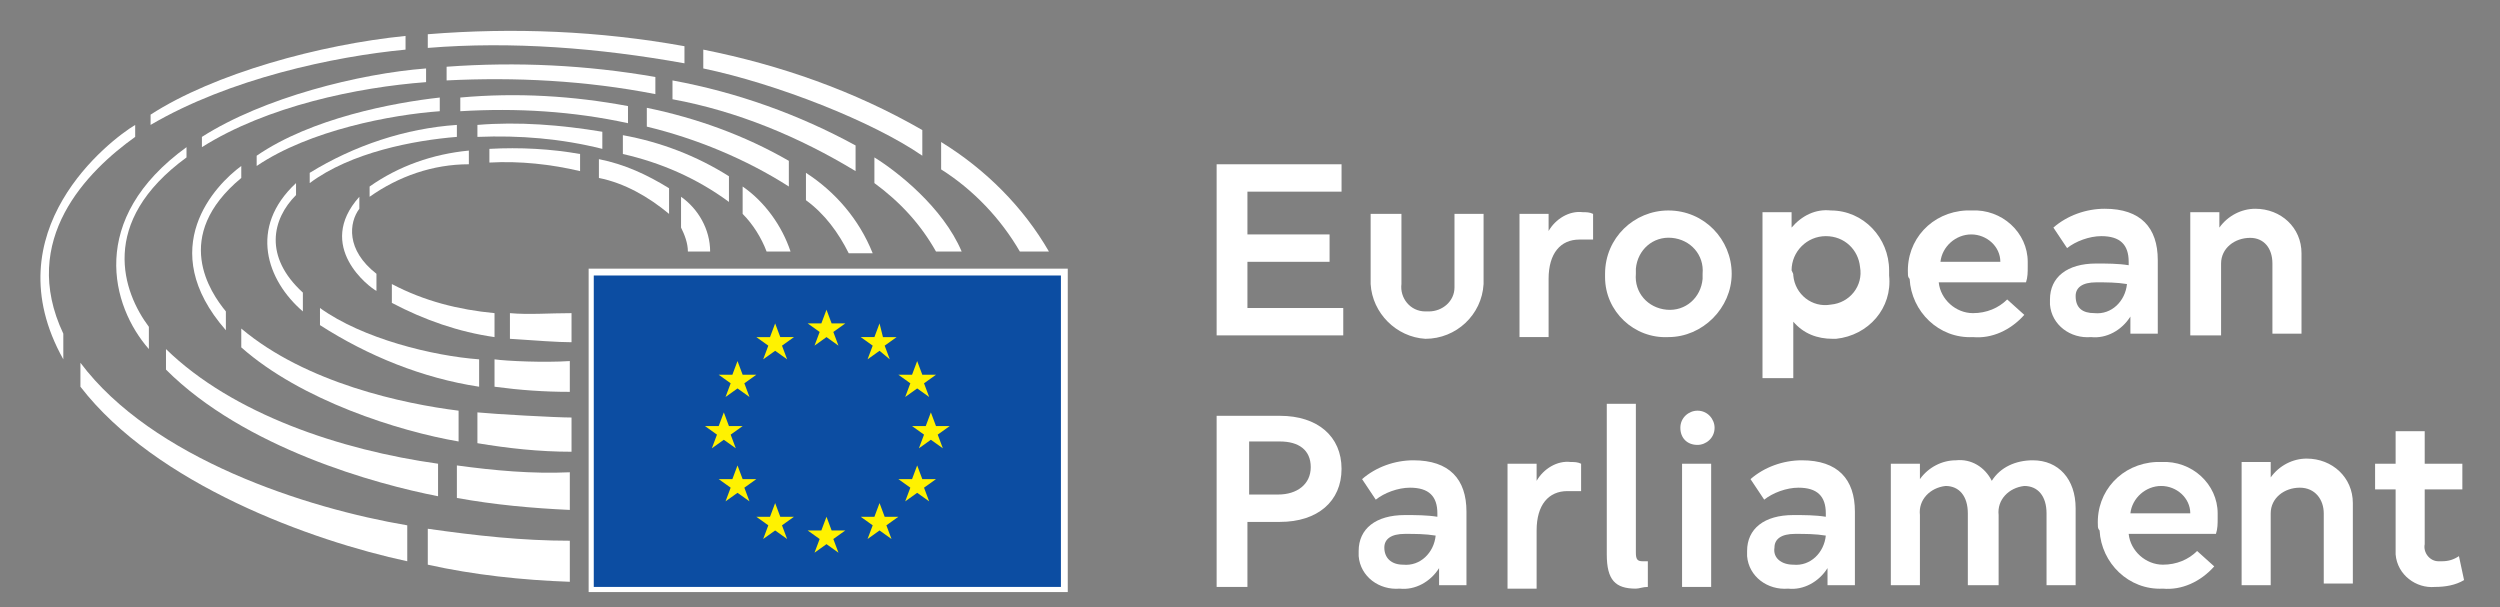 <?xml version="1.0" encoding="utf-8"?>
<!-- Generator: Adobe Illustrator 27.8.1, SVG Export Plug-In . SVG Version: 6.00 Build 0)  -->
<svg version="1.1" xmlns="http://www.w3.org/2000/svg" xmlns:xlink="http://www.w3.org/1999/xlink" x="0px" y="0px"
	 viewBox="0 0 146.1 35.5" style="enable-background:new 0 0 146.1 35.5;" xml:space="preserve">
<rect x="0" y="0" width="146.1" height="35.5" fill="#808080" stroke="none"/>
<style type="text/css">
	.st0{fill:#FFFFFF;}
	.st1{fill:#0C4DA2;}
	.st2{fill:#FFF200;}
</style>
<g id="Calque_1">
	<rect id="Rectangle_4158" x="34.4" y="15.7" class="st0" width="28" height="18.9"/>
	<rect id="Rectangle_4159" x="34.7" y="16.1" class="st1" width="27.3" height="18.2"/>
	<path id="Tracé_205420" class="st2" d="M48.3,18.1l0.3,0.8h0.8l-0.7,0.5l0.3,0.8l-0.7-0.5l-0.7,0.5l0.3-0.8l-0.7-0.5h0.8
		L48.3,18.1z"/>
	<path id="Tracé_205421" class="st2" d="M48.3,30.2l0.3,0.8h0.8l-0.7,0.5l0.3,0.8l-0.7-0.5l-0.7,0.5l0.3-0.8L47.2,31h0.8L48.3,30.2
		z"/>
	<path id="Tracé_205422" class="st2" d="M45.3,18.9l0.3,0.8h0.8l-0.7,0.5L46,21l-0.7-0.5L44.6,21l0.3-0.8l-0.7-0.5h0.8L45.3,18.9z"
		/>
	<path id="Tracé_205423" class="st2" d="M43.1,21.1l0.3,0.8l0.8,0l-0.7,0.5l0.3,0.8l-0.7-0.5l-0.7,0.5l0.3-0.8L42,21.9l0.8,0
		L43.1,21.1z"/>
	<path id="Tracé_205424" class="st2" d="M42.3,24.1l0.3,0.8h0.8l-0.7,0.5l0.3,0.8l-0.7-0.5l-0.7,0.5l0.3-0.8l-0.7-0.5H42L42.3,24.1
		z"/>
	<path id="Tracé_205425" class="st2" d="M43.1,27.2l0.3,0.8l0.8,0l-0.7,0.5l0.3,0.8l-0.7-0.5l-0.7,0.5l0.3-0.8L42,28l0.8,0
		L43.1,27.2z"/>
	<path id="Tracé_205426" class="st2" d="M45.3,29.4l0.3,0.8h0.8l-0.7,0.5l0.3,0.8L45.3,31l-0.7,0.5l0.3-0.8l-0.7-0.5h0.8L45.3,29.4
		z"/>
	<path id="Tracé_205427" class="st2" d="M51.4,18.9l-0.3,0.8h-0.8l0.7,0.5L50.7,21l0.7-0.5L52,21l-0.3-0.8l0.7-0.5h-0.8L51.4,18.9z
		"/>
	<path id="Tracé_205428" class="st2" d="M53.6,21.1l-0.3,0.8l-0.8,0l0.7,0.5l-0.3,0.8l0.7-0.5l0.7,0.5L54,22.4l0.7-0.5l-0.8,0
		L53.6,21.1z"/>
	<path id="Tracé_205429" class="st2" d="M54.4,24.1l-0.3,0.8h-0.8l0.7,0.5l-0.3,0.8l0.7-0.5l0.7,0.5l-0.3-0.8l0.7-0.5h-0.8
		L54.4,24.1z"/>
	<path id="Tracé_205430" class="st2" d="M53.6,27.2L53.3,28l-0.8,0l0.7,0.5l-0.3,0.8l0.7-0.5l0.7,0.5L54,28.5l0.7-0.5l-0.8,0
		L53.6,27.2z"/>
	<path id="Tracé_205431" class="st2" d="M51.4,29.4l-0.3,0.8h-0.8l0.7,0.5l-0.3,0.8l0.7-0.5l0.7,0.5l-0.3-0.8l0.7-0.5h-0.8
		L51.4,29.4z"/>
	<g id="Groupe_16178">
		<g>
			<g id="Groupe_16177-2">
				<path id="Tracé_205432" class="st0" d="M39.1,12.5V11c-1.3-0.8-2.6-1.4-4.1-1.7v1.1C36.5,10.7,37.9,11.5,39.1,12.5"/>
				<path id="Tracé_205433" class="st0" d="M40.2,14.7h1.3c0-1.3-0.7-2.5-1.7-3.2v1.8C40,13.7,40.2,14.2,40.2,14.7"/>
				<path id="Tracé_205434" class="st0" d="M43.4,10.9v1.6c0.6,0.6,1.1,1.4,1.4,2.2h1.4C45.7,13.2,44.7,11.8,43.4,10.9"/>
				<path id="Tracé_205435" class="st0" d="M42.6,11.8v-1.5c-1.9-1.2-4-2-6.2-2.4v1.1C38.6,9.5,40.7,10.4,42.6,11.8"/>
				<path id="Tracé_205436" class="st0" d="M46.1,10.9V9.4c-2.6-1.5-5.4-2.5-8.3-3.1v1.1C40.7,8.1,43.6,9.3,46.1,10.9"/>
				<path id="Tracé_205437" class="st0" d="M47.1,10.1v1.6c1.1,0.8,1.9,1.9,2.5,3.1H51C50.2,12.8,48.8,11.2,47.1,10.1"/>
				<path id="Tracé_205438" class="st0" d="M50,10V8.5c-3.3-1.8-6.9-3.1-10.7-3.8v1.1C43.1,6.5,46.7,8,50,10"/>
				<path id="Tracé_205439" class="st0" d="M54.7,14.7h1.5c-1.1-2.6-3.8-4.7-5.1-5.5v1.5C52.6,11.8,53.8,13.1,54.7,14.7"/>
				<path id="Tracé_205440" class="st0" d="M53.9,9.1V7.6c-4-2.3-8.3-3.8-12.8-4.7V4C45.4,4.9,51,7.1,53.9,9.1"/>
				<path id="Tracé_205441" class="st0" d="M59.6,14.7h1.7c-1.5-2.6-3.7-4.8-6.3-6.4v1.6C56.9,11.1,58.5,12.8,59.6,14.7"/>
				<path id="Tracé_205442" class="st0" d="M33.9,10V9c-1.7-0.3-3.5-0.4-5.3-0.3v0.8C30.4,9.4,32.2,9.6,33.9,10"/>
				<path id="Tracé_205443" class="st0" d="M27.4,9.6V8.8c-2.1,0.2-4.1,0.9-5.8,2.1v0.6C23.3,10.3,25.3,9.6,27.4,9.6"/>
				<path id="Tracé_205444" class="st0" d="M21,12.2v-0.7c-2.6,2.9,0.6,5.3,1,5.5v-1C20.2,14.6,20.4,13,21,12.2"/>
				<path id="Tracé_205445" class="st0" d="M22.9,16.6v1.1c1.9,1,3.9,1.7,6,2l0-1.4C26.8,18.1,24.8,17.6,22.9,16.6"/>
				<path id="Tracé_205446" class="st0" d="M29.8,18.3l0,1.5c1.5,0.1,2.8,0.2,3.6,0.2v-1.7C32.1,18.3,30.9,18.4,29.8,18.3"/>
				<path id="Tracé_205447" class="st0" d="M35.2,8.7v-1c-2.4-0.4-4.9-0.6-7.3-0.4V8C30.4,7.9,32.8,8.1,35.2,8.7"/>
				<path id="Tracé_205448" class="st0" d="M28,22.6V21c-2.7-0.2-6.8-1.2-9.3-3V19C21.5,20.8,24.7,22.1,28,22.6"/>
				<path id="Tracé_205449" class="st0" d="M17.7,18.2v-1.1c-2.3-2.1-1.8-4.3-0.4-5.7v-0.7C14.5,13.3,15.6,16.4,17.7,18.2"/>
				<path id="Tracé_205450" class="st0" d="M28.9,21v1.6c1.5,0.2,2.9,0.3,4.4,0.3v-1.8C31.8,21.2,29.6,21.1,28.9,21"/>
				<path id="Tracé_205451" class="st0" d="M18.1,10.1v0.6c2.4-1.8,6.1-2.5,8.6-2.7V7.3C23.7,7.5,20.7,8.5,18.1,10.1"/>
				<path id="Tracé_205452" class="st0" d="M14.1,19.2v1.1c3.5,3.1,9.2,4.9,12.7,5.5V24C23.6,23.6,17.9,22.4,14.1,19.2"/>
				<path id="Tracé_205453" class="st0" d="M36.7,7.2v-1c-3.2-0.6-6.5-0.8-9.8-0.5v0.8C30.2,6.3,33.5,6.5,36.7,7.2"/>
				<path id="Tracé_205454" class="st0" d="M27.9,24.1v1.8c1.8,0.3,3.6,0.5,5.5,0.5v-2C32.5,24.4,28.9,24.2,27.9,24.1"/>
				<path id="Tracé_205455" class="st0" d="M25.7,6.5V5.7C23,6,18.2,6.9,15,9.1v0.6C18.1,7.6,22.9,6.7,25.7,6.5"/>
				<path id="Tracé_205456" class="st0" d="M14.1,10.4V9.7c-1.5,1.1-5.1,4.8-0.9,9.6v-1.1C12.3,17.1,10,13.8,14.1,10.4"/>
				<path id="Tracé_205457" class="st0" d="M38.3,5.5v-1c-4-0.7-8.1-0.9-12.2-0.6v0.8C30.1,4.5,34.2,4.7,38.3,5.5"/>
				<path id="Tracé_205458" class="st0" d="M26.7,27.2v1.9c2.2,0.4,4.4,0.6,6.6,0.7v-2.2C31.1,27.7,28.9,27.5,26.7,27.2"/>
				<path id="Tracé_205459" class="st0" d="M25.6,29v-1.9c-5.7-0.8-12-2.9-15.9-6.7v1.2C14.3,26.2,22,28.3,25.6,29"/>
				<path id="Tracé_205460" class="st0" d="M11.8,8v0.6c3.8-2.4,9.1-3.5,13.1-3.8V4C21,4.3,15.4,5.7,11.8,8"/>
				<path id="Tracé_205461" class="st0" d="M8.7,20.4v-1.3c-1.5-2-3-6.1,2.2-9.9V8.6C5.1,12.8,6.5,17.9,8.7,20.4"/>
				<path id="Tracé_205462" class="st0" d="M4.7,21.2v1.4c4.4,5.7,13.5,9,19.1,10.2v-2.1C17.9,29.7,8.9,26.8,4.7,21.2"/>
				<path id="Tracé_205463" class="st0" d="M40,3.7V2.7c-5-0.9-10-1.1-15-0.7v0.8C29.9,2.4,35,2.8,40,3.7"/>
				<path id="Tracé_205464" class="st0" d="M23.7,2.9V2.1c-5,0.5-11.2,2.2-14.9,4.6v0.6C13.4,4.6,19.5,3.3,23.7,2.9"/>
				<path id="Tracé_205465" class="st0" d="M25,30.9v2.1c2.7,0.6,5.5,0.9,8.3,1v-2.4C30.5,31.6,27.8,31.3,25,30.9"/>
				<path id="Tracé_205466" class="st0" d="M7.9,8V7.3c-1.5,0.9-8.4,6.2-4.2,13.7v-1.5C1.1,14,5.1,10,7.9,8"/>
				<path id="Tracé_205467" class="st0" d="M72.9,13.7h4.8v1.6h-4.8V18h5.6v1.6h-7.4v-10h7.3v1.6h-5.5L72.9,13.7z"/>
				<path id="Tracé_205468" class="st0" d="M86.7,12.5v4.1c-0.1,1.8-1.6,3.2-3.4,3.2c-1.7-0.1-3.1-1.5-3.2-3.2v-4.1h1.8v4.1
					c-0.1,0.8,0.5,1.6,1.4,1.6c0.1,0,0.1,0,0.2,0c0.8,0,1.5-0.6,1.5-1.4c0-0.1,0-0.1,0-0.2v-4.1H86.7z"/>
				<path id="Tracé_205469" class="st0" d="M88.8,12.5h1.7l0,1c0.4-0.7,1.2-1.2,2-1.1c0.2,0,0.4,0,0.6,0.1V14c-0.2,0-0.5,0-0.8,0
					c-1.1,0-1.8,0.8-1.8,2.3v3.4h-1.7L88.8,12.5z"/>
				<path id="Tracé_205470" class="st0" d="M93.8,16c0-2.1,1.7-3.7,3.7-3.7c2.1,0,3.7,1.7,3.7,3.7c0,2-1.7,3.7-3.7,3.7
					c-2,0.1-3.7-1.5-3.7-3.5C93.8,16.2,93.8,16.1,93.8,16 M99.5,16c0.1-1.1-0.7-2-1.8-2.1c-1.1-0.1-2,0.7-2.1,1.8c0,0.1,0,0.2,0,0.3
					c-0.1,1.1,0.7,2,1.8,2.1c1.1,0.1,2-0.7,2.1-1.8C99.5,16.3,99.5,16.1,99.5,16"/>
				<path id="Tracé_205471" class="st0" d="M110.4,16.1c0.2,1.9-1.2,3.5-3.1,3.7c-0.1,0-0.2,0-0.2,0c-0.9,0-1.7-0.3-2.3-1v3.3H103
					l0-9.7h1.7l0,0.9c0.6-0.7,1.4-1.1,2.3-1c1.9,0,3.4,1.6,3.4,3.5C110.4,15.9,110.4,16,110.4,16.1 M104.8,16.1
					c0.1,1.1,1.1,1.9,2.2,1.7c1.1-0.1,1.9-1.1,1.7-2.2c-0.1-1-0.9-1.8-2-1.8c-1.1,0-2,0.9-2,2C104.8,16,104.8,16,104.8,16.1"/>
				<path id="Tracé_205472" class="st0" d="M111.5,16c-0.1-2,1.4-3.6,3.4-3.7c0.1,0,0.2,0,0.3,0c1.8-0.1,3.3,1.3,3.3,3
					c0,0.1,0,0.2,0,0.3c0,0.3,0,0.6-0.1,0.9h-5.1c0.1,1,1,1.8,2,1.8c0.8,0,1.5-0.3,2-0.8l1,0.9c-0.8,0.9-1.9,1.4-3,1.3
					c-2,0.1-3.6-1.5-3.7-3.4C111.5,16.2,111.5,16.1,111.5,16 M116.9,15.3c0-0.9-0.8-1.6-1.7-1.6c-0.9,0-1.7,0.7-1.8,1.6H116.9z"/>
				<path id="Tracé_205473" class="st0" d="M124.5,18.5c-0.5,0.8-1.4,1.3-2.3,1.2c-1.2,0.1-2.3-0.7-2.4-1.9c0-0.1,0-0.2,0-0.3
					c0-1.3,1-2.1,2.7-2.1c0.6,0,1.3,0,1.9,0.1v-0.2c0-1-0.5-1.5-1.6-1.5c-0.7,0-1.5,0.3-2,0.7l-0.8-1.2c0.8-0.7,1.9-1.1,3-1.1
					c2.1,0,3.1,1.1,3.1,3v4.3h-1.6L124.5,18.5z M122.4,18.3c1,0.1,1.8-0.7,1.9-1.7c0,0,0,0,0,0c-0.6-0.1-1.2-0.1-1.8-0.1
					c-0.8,0-1.2,0.3-1.2,0.8C121.3,18,121.7,18.3,122.4,18.3"/>
				<path id="Tracé_205474" class="st0" d="M131.5,13.9c-0.9,0-1.7,0.6-1.7,1.5c0,0.1,0,0.1,0,0.2v4H128v-7.2h1.7l0,0.9
					c0.5-0.7,1.3-1.1,2.1-1.1c1.5,0,2.7,1.1,2.7,2.6c0,0.1,0,0.2,0,0.3v4.4h-1.7v-4.1C132.8,14.5,132.3,13.9,131.5,13.9"/>
				<path id="Tracé_205475" class="st0" d="M71.1,24.3h3.7c2.2,0,3.6,1.2,3.6,3.1c0,1.9-1.4,3.1-3.6,3.1h-1.9v3.8h-1.8L71.1,24.3z
					 M74.7,28.9c1.1,0,1.9-0.6,1.9-1.6s-0.7-1.5-1.8-1.5h-1.8v3.1L74.7,28.9z"/>
				<path id="Tracé_205476" class="st0" d="M84.1,33.2c-0.5,0.8-1.4,1.3-2.3,1.2c-1.2,0.1-2.3-0.7-2.4-1.9c0-0.1,0-0.2,0-0.3
					c0-1.3,1-2.1,2.7-2.1c0.6,0,1.3,0,1.9,0.1v-0.2c0-1-0.5-1.5-1.6-1.5c-0.7,0-1.5,0.3-2,0.7L79.6,28c0.8-0.7,1.9-1.1,3-1.1
					c2.1,0,3.1,1.1,3.1,3v4.3h-1.6L84.1,33.2z M82,33c1,0.1,1.8-0.7,1.9-1.7c0,0,0,0,0,0c-0.6-0.1-1.2-0.1-1.8-0.1
					c-0.8,0-1.2,0.3-1.2,0.8C80.9,32.6,81.3,33,82,33"/>
				<path id="Tracé_205477" class="st0" d="M88.1,27.1h1.7l0,1c0.4-0.7,1.2-1.2,2-1.1c0.2,0,0.4,0,0.6,0.1v1.6c-0.2,0-0.5,0-0.8,0
					c-1.1,0-1.8,0.8-1.8,2.3v3.4h-1.7L88.1,27.1z"/>
				<path id="Tracé_205478" class="st0" d="M95.6,34.4c-1.2,0-1.7-0.5-1.7-2v-8.8h1.7v8.7c0,0.4,0.1,0.5,0.4,0.5h0.3v1.5
					C96,34.3,95.8,34.4,95.6,34.4"/>
				<path id="Tracé_205479" class="st0" d="M98.2,25c0-0.6,0.5-1,1-1c0,0,0,0,0,0c0.6,0,1,0.5,1,1c0,0.6-0.5,1-1,1
					C98.6,26,98.2,25.6,98.2,25C98.2,25,98.2,25,98.2,25 M98.3,27.1h1.7v7.2h-1.7V27.1z"/>
				<path id="Tracé_205480" class="st0" d="M106.8,33.2c-0.5,0.8-1.4,1.3-2.3,1.2c-1.2,0.1-2.3-0.7-2.4-1.9c0-0.1,0-0.2,0-0.3
					c0-1.3,1-2.1,2.7-2.1c0.6,0,1.3,0,1.9,0.1v-0.2c0-1-0.5-1.5-1.6-1.5c-0.7,0-1.5,0.3-2,0.7l-0.8-1.2c0.8-0.7,1.9-1.1,3-1.1
					c2.1,0,3.1,1.1,3.1,3v4.3h-1.6L106.8,33.2z M104.8,33c1,0.1,1.8-0.7,1.9-1.7c0,0,0,0,0,0c-0.6-0.1-1.2-0.1-1.8-0.1
					c-0.8,0-1.2,0.3-1.2,0.8C103.6,32.6,104.1,33,104.8,33"/>
				<path id="Tracé_205481" class="st0" d="M110.5,27.1h1.7l0,0.9c0.5-0.7,1.3-1.1,2.1-1.1c0.9-0.1,1.7,0.4,2.1,1.2
					c0.5-0.8,1.4-1.2,2.4-1.2c1.5,0,2.5,1.1,2.5,2.8v4.5h-1.7v-4.2c0-1-0.5-1.6-1.3-1.6c-0.9,0.1-1.6,0.8-1.5,1.7c0,0,0,0,0,0.1v4
					H115v-4.2c0-1-0.5-1.6-1.3-1.6c-0.9,0.1-1.6,0.8-1.5,1.7c0,0,0,0,0,0.1v4h-1.7L110.5,27.1z"/>
				<path id="Tracé_205482" class="st0" d="M122.6,30.7c-0.1-2,1.4-3.6,3.4-3.7c0.1,0,0.2,0,0.3,0c1.8-0.1,3.3,1.3,3.3,3
					c0,0.1,0,0.2,0,0.3c0,0.3,0,0.6-0.1,0.9h-5.1c0.1,1,1,1.8,2,1.8c0.8,0,1.5-0.3,2-0.8l1,0.9c-0.8,0.9-1.9,1.4-3,1.3
					c-2,0.1-3.6-1.5-3.7-3.4C122.6,30.9,122.6,30.8,122.6,30.7 M128,30c0-0.9-0.8-1.6-1.7-1.6c-0.9,0-1.7,0.7-1.8,1.6H128z"/>
				<path id="Tracé_205483" class="st0" d="M134.4,28.5c-0.9,0-1.7,0.6-1.7,1.5c0,0.1,0,0.1,0,0.2v4H131v-7.2h1.7l0,0.9
					c0.5-0.7,1.3-1.1,2.1-1.1c1.5,0,2.7,1.1,2.7,2.6c0,0.1,0,0.2,0,0.3v4.4h-1.7v-4.1C135.8,29.2,135.3,28.5,134.4,28.5"/>
				<path id="Tracé_205484" class="st0" d="M140,32.1v-3.5h-1.2v-1.5h1.2v-1.9h1.7v1.9h2.2v1.5h-2.2v3.2c-0.1,0.5,0.3,1,0.8,1
					c0.1,0,0.1,0,0.2,0c0.4,0,0.7-0.1,1-0.3l0.3,1.4c-0.5,0.3-1.1,0.4-1.7,0.4c-1.1,0.1-2.2-0.7-2.3-1.9C140,32.4,140,32.2,140,32.1
					"/>
			</g>
		</g>
	</g>
</g>
<g id="Calque_2">
</g>
</svg>
